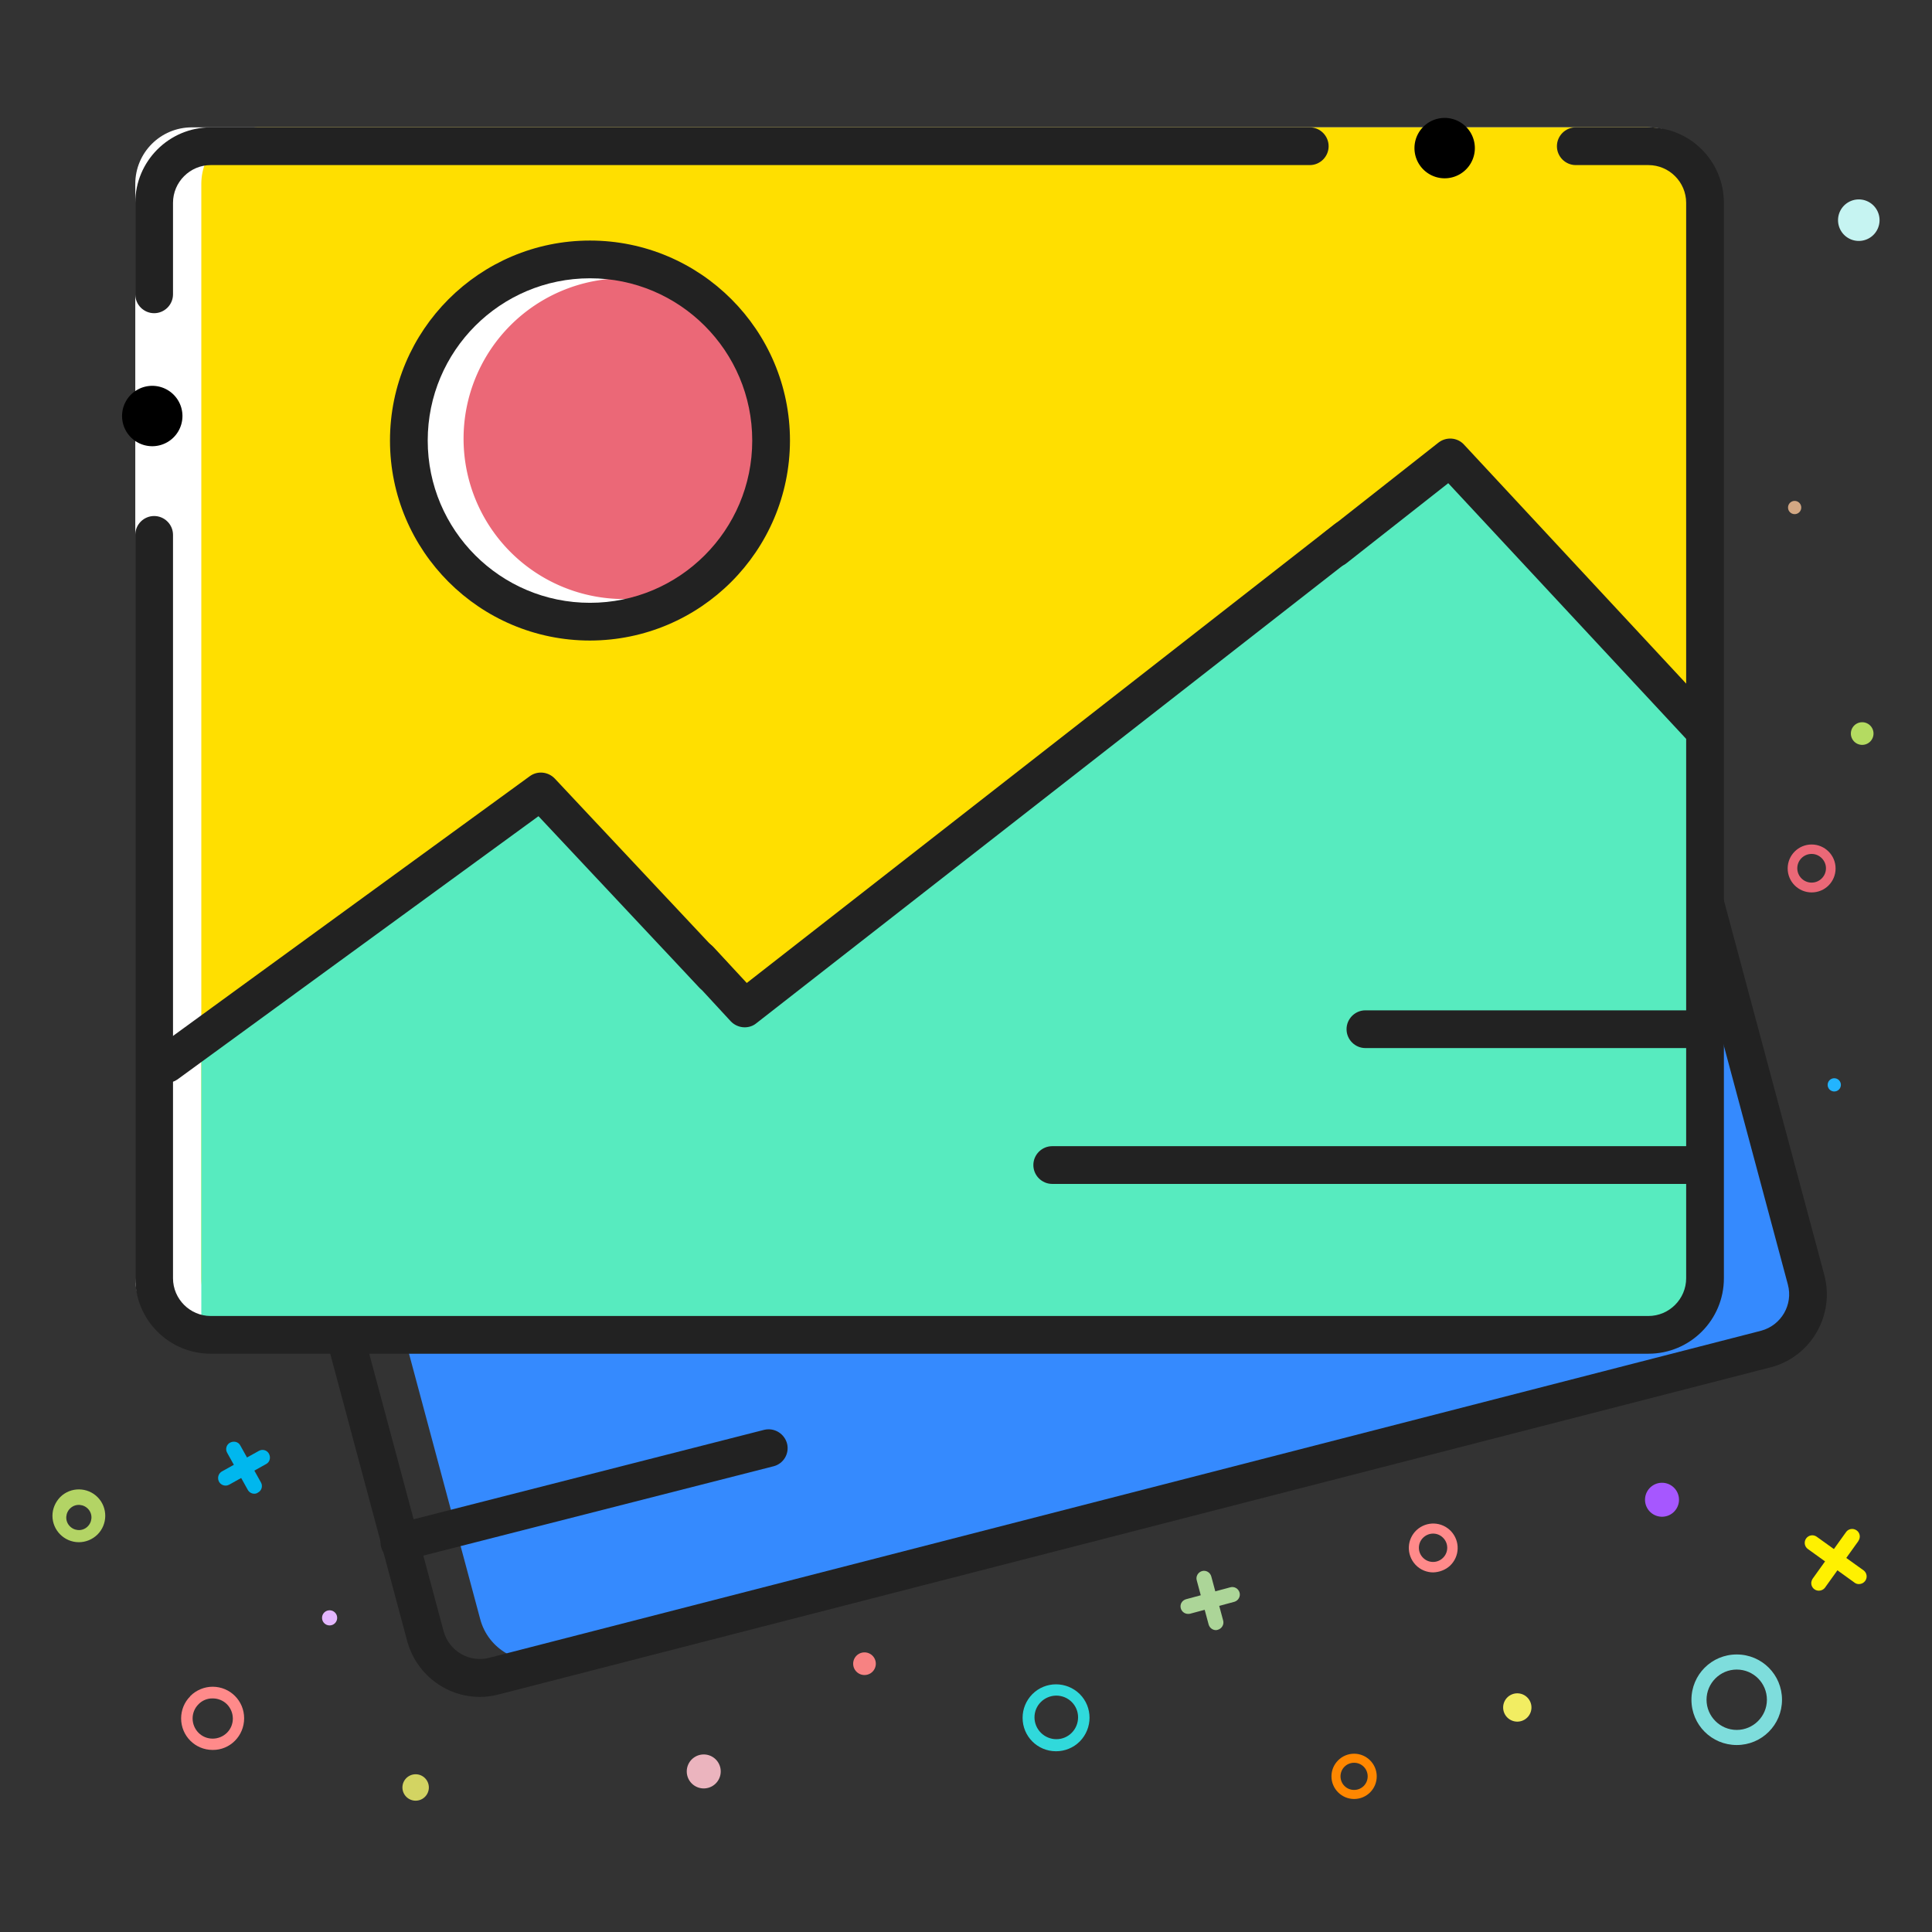 <?xml version="1.0" standalone="no"?><!DOCTYPE svg PUBLIC "-//W3C//DTD SVG 1.1//EN" "http://www.w3.org/Graphics/SVG/1.1/DTD/svg11.dtd"><svg t="1689244954653" class="icon" viewBox="0 0 1024 1024" version="1.1" xmlns="http://www.w3.org/2000/svg" p-id="1814" xmlns:xlink="http://www.w3.org/1999/xlink" width="200" height="200"><rect x="0" y="0" width="1024" height="1024" fill="#333333" stroke="none"/><path d="M134.8 791.7c-1.5 0-2.8-0.8-3.5-2.1L120.4 770c-1.1-1.9-0.4-4.4 1.6-5.4s4.4-0.4 5.4 1.6l10.9 19.5c1.1 1.9 0.4 4.4-1.6 5.4-0.5 0.4-1.2 0.6-1.9 0.6z" fill="#00B7EE" p-id="1815"></path><path d="M119.6 787.4c-2.2 0-4-1.7-4-4 0-1.5 0.8-2.8 2-3.5l19.6-10.9c1.9-1.1 4.4-0.4 5.4 1.6s0.4 4.4-1.6 5.4l-19.5 10.9c-0.6 0.3-1.2 0.5-1.9 0.5z" fill="#00B7EE" p-id="1816"></path><path d="M644.5 864c-1.8 0-3.4-1.2-3.9-3l-6.3-23.4c-0.6-2.1 0.7-4.3 2.8-4.9 2.1-0.6 4.3 0.7 4.9 2.8l6.3 23.4c0.6 2.1-0.7 4.3-2.8 4.9-0.3 0.1-0.6 0.2-1 0.2z" fill="#ACD598" p-id="1817"></path><path d="M629.7 855.4c-2.2 0-4-1.8-4-4 0-1.8 1.2-3.3 3-3.8l23.4-6.3c2.1-0.6 4.3 0.7 4.9 2.8 0.6 2.1-0.7 4.3-2.8 4.9l-23.4 6.3c-0.4 0.1-0.7 0.1-1.1 0.1z" fill="#ACD598" p-id="1818"></path><path d="M985.2 839.6c-0.8 0-1.7-0.3-2.3-0.8L958.2 821c-1.8-1.3-2.2-3.8-0.9-5.6s3.8-2.2 5.6-0.9l24.8 17.8c1.8 1.3 2.2 3.8 0.9 5.6-0.8 1.1-2 1.7-3.4 1.7z" fill="#FFF100" p-id="1819"></path><path d="M964 843.1c-2.2 0-4-1.8-4-4 0-0.8 0.3-1.6 0.7-2.3l17.7-24.7c1.2-1.8 3.7-2.3 5.6-1 1.8 1.2 2.3 3.7 1 5.6 0 0.1-0.1 0.1-0.1 0.2l-17.7 24.7c-0.7 0.9-1.9 1.5-3.2 1.5z" fill="#FFF100" p-id="1820"></path><path d="M759.6 833.4c-3.4 0-6.8-1.4-9.1-3.8l-0.3-0.3c-4.9-5.3-4.6-13.4 0.6-18.3 5.3-4.9 13.4-4.6 18.3 0.6 4.9 5.3 4.6 13.4-0.6 18.3-2.4 2.2-5.6 3.4-8.9 3.5z m-5.3-7.7c2.9 2.9 7.7 2.9 10.6-0.1 2.9-2.9 2.9-7.7-0.1-10.6-2.9-2.9-7.6-2.9-10.6 0.1l-1.9-1.9 1.9 1.9c-2.9 2.9-2.9 7.7 0.1 10.6z" fill="#FF8A8A" p-id="1821"></path><path d="M960.2 473c-7 0-12.7-5.7-12.7-12.7s5.7-12.7 12.7-12.7 12.7 5.7 12.7 12.7-5.6 12.7-12.7 12.7z m0-20.4c-4.2 0-7.6 3.4-7.6 7.6s3.4 7.6 7.6 7.6 7.6-3.4 7.6-7.6c0-4.1-3.4-7.6-7.6-7.6z" fill="#EB6877" p-id="1822"></path><path d="M920.5 924.9c-13.3 0-24-10.7-24-24s10.7-24 24-24 24 10.7 24 24-10.7 24-24 24z m0-40c-8.8 0-16 7.2-16 16s7.2 16 16 16 16-7.2 16-16-7.1-16-16-16z" fill="#7EDDDC" p-id="1823"></path><path d="M717.7 953.5c-6.6 0-12-5.4-12-12s5.4-12 12-12 12 5.4 12 12-5.3 12-12 12z m0-19.2c-4 0-7.2 3.2-7.2 7.2s3.2 7.2 7.2 7.2 7.2-3.2 7.2-7.2-3.2-7.2-7.2-7.2z" fill="#FF8700" p-id="1824"></path><path d="M213.3 947.4a7 7 0 1 0 14 0 7 7 0 1 0-14 0z" fill="#D3D462" p-id="1825"></path><path d="M871.9 794.9a9 9 0 1 0 18 0 9 9 0 1 0-18 0z" fill="#A657FF" p-id="1826"></path><path d="M170.7 857.5a4 4 0 1 0 8 0 4 4 0 1 0-8 0z" fill="#E4B6FF" p-id="1827"></path><path d="M452.2 881.8a6 6 0 1 0 12 0 6 6 0 1 0-12 0z" fill="#F78282" p-id="1828"></path><path d="M981 388.8a6 6 0 1 0 12 0 6 6 0 1 0-12 0z" fill="#B4DB61" p-id="1829"></path><path d="M112.7 927.5c-9.3 0-16.7-7.5-16.7-16.7 0-4.4 1.7-8.6 4.8-11.7l0.1-0.2c3.1-3.1 7.4-4.9 11.8-4.9 9.3 0 16.7 7.5 16.7 16.7 0 9.4-7.5 16.9-16.7 16.8z m-7.5-24.2c-4.2 4.2-4.1 10.9 0 15.1 4.2 4.2 10.9 4.1 15.1 0 4.2-4.2 4.1-10.9 0-15.1-2-2-4.7-3.1-7.5-3.1-2.9-0.1-5.7 1.1-7.6 3.1z m-2.2-2.2z" fill="#FF8A8A" p-id="1830"></path><path d="M41.8 817.4c-7.7 0-14-6.3-14-14 0-3.7 1.5-7.2 4.1-9.9l0.1-0.1c5.5-5.4 14.4-5.3 19.8 0.2s5.3 14.4-0.2 19.8c-2.7 2.6-6.2 4-9.8 4z m-4.3-18.2c-2.8 2.4-3.2 6.6-0.8 9.4s6.6 3.2 9.4 0.8 3.2-6.6 0.8-9.4c-2.4-2.8-6.6-3.2-9.4-0.8z m-2.8-2.9z" fill="#B3D465" p-id="1831"></path><path d="M947.7 269a3.5 3.5 0 1 0 7 0 3.5 3.5 0 1 0-7 0z" fill="#D3A884" p-id="1832"></path><path d="M968.7 575a3.5 3.5 0 1 0 7 0 3.5 3.5 0 1 0-7 0z" fill="#22B4FF" p-id="1833"></path><path d="M796.7 905a7.5 7.5 0 1 0 15 0 7.5 7.5 0 1 0-15 0z" fill="#F2ED62" p-id="1834"></path><path d="M559.7 928.2c-9.8 0-17.7-7.9-17.7-17.7 0-4.7 1.8-9.1 5.1-12.5l0.1-0.1c6.9-6.9 18.1-6.9 25.1 0 6.9 6.9 6.9 18.1 0 25.1-3.4 3.4-7.9 5.2-12.6 5.2m-11.4-18c0 6.4 5.2 11.6 11.6 11.6s11.5-5.2 11.5-11.6c0-6.4-5.2-11.5-11.6-11.5-6.4 0.1-11.5 5.2-11.5 11.5z" fill="#30D9DB" p-id="1835"></path><path d="M364 938.9a9 9 0 1 0 18 0 9 9 0 1 0-18 0z" fill="#EBB4BE" p-id="1836"></path><path d="M974.2 116.7a11 11 0 1 0 22 0 11 11 0 1 0-22 0z" fill="#C6F4F2" p-id="1837"></path><path d="M142.4 323.9l640.9-171.3c16-4.3 32.5 5.2 36.7 21.2l133.3 497.4c4.3 16-5.2 32.5-21.2 36.8L291.2 879.3c-16 4.3-32.5-5.2-36.7-21.2L121.1 360.7c-4.2-16 5.3-32.5 21.3-36.8z" fill="#358AFE" p-id="1838"></path><path d="M254.4 899.4c-18.1 0-33.9-12.2-38.6-29.7L82.5 372.2c-5.7-21.3 6.9-43.3 28.3-49h0.1L784.7 150c21.3-5.6 43.2 7 48.9 28.3l133.3 497.4c5.7 21.3-6.9 43.3-28.3 49h-0.1L264.7 898c-3.4 0.9-6.8 1.4-10.3 1.4zM115.9 342.6c-10.7 2.9-17 13.8-14.1 24.5l133.3 497.4c2.9 10.7 13.8 17 24.5 14.1l673.9-173.3c10.6-2.9 17-13.8 14.1-24.5L814.3 183.5c-2.9-10.7-13.8-17-24.5-14.1L115.9 342.6z" fill="#222222" p-id="1839"></path><path d="M211.7 827.5c-5.5 0-10-4.5-10-10 0-4.6 3.1-8.6 7.5-9.7l196-50c5.4-1.2 10.7 2.2 12 7.5 1.2 5.2-1.9 10.4-7 11.8l-196 50c-0.8 0.3-1.7 0.4-2.5 0.4z" fill="#222222" p-id="1840"></path><path d="M101.7 67.5h772c16.6 0 30 13.4 30 30v580c0 16.6-13.4 30-30 30h-772c-16.6 0-30-13.4-30-30v-580c0-16.6 13.4-30 30-30z" fill="#FFFFFF" p-id="1841"></path><path d="M136.7 67.5h736c16.6 0 30 13.4 30 30v580c0 16.6-13.4 30-30 30h-736c-16.6 0-30-13.4-30-30v-580c0-16.6 13.4-30 30-30z" fill="#FFDF00" p-id="1842"></path><path d="M106.7 544.5l182-130 120 120 361-293 134 145-5 321-792-10v-153z" fill="#57EBBF" p-id="1843"></path><path d="M873.7 717.5h-762c-22.1 0-40-17.9-40-40v-394c0-5.5 4.5-10 10-10s10 4.5 10 10v394c0 11 9 20 20 20h762c11 0 20-9 20-20v-570c0-11-9-20-20-20h-38.5c-5.5 0-10-4.5-10-10s4.5-10 10-10h38.5c22.1 0 40 17.9 40 40v570c0 22.1-17.9 40-40 40zM81.7 166c-5.5 0-10-4.5-10-10v-48.5c0-22.1 17.9-40 40-40h582.5c5.5 0 10 4.5 10 10s-4.5 10-10 10H111.7c-11 0-20 9-20 20V156c0 5.5-4.5 10-10 10z" fill="#222222" p-id="1844"></path><path d="M749.7 78.5a16 16 0 1 0 32 0 16 16 0 1 0-32 0zM64.7 220.5a16 16 0 1 0 32 0 16 16 0 1 0-32 0z" p-id="1845"></path><path d="M216.7 233.5a96 96 0 1 0 192 0 96 96 0 1 0-192 0z" fill="#FFFFFF" p-id="1846"></path><path d="M245.7 232.5a85 85 0 1 0 170 0 85 85 0 1 0-170 0z" fill="#EB6877" p-id="1847"></path><path d="M312.7 339.5c-58.5 0-106-47.5-106-106s47.5-106 106-106 106 47.5 106 106c-0.1 58.5-47.5 105.9-106 106z m0-192c-47.5 0-86 38.5-86 86s38.5 86 86 86 86-38.5 86-86-38.5-86-86-86zM88.2 574c-5.5 0-10-4.5-10-10 0-3.2 1.5-6.2 4.1-8.1l198.5-144.5c4.1-3 9.7-2.4 13.2 1.2l91 97c3.8 4 3.6 10.4-0.5 14.1s-10.4 3.6-14.1-0.5l-85-90.6L94.1 572.1c-1.7 1.2-3.8 1.9-5.9 1.9z" fill="#222222" p-id="1848"></path><path d="M394.7 544.5c-2.8 0-5.5-1.2-7.4-3.2l-24-26c-3.7-4.1-3.4-10.4 0.7-14.1 4-3.6 10.2-3.4 14 0.6l17.8 19.2 311.7-243.3c4.4-3.4 10.6-2.6 14 1.7 3.4 4.4 2.6 10.6-1.7 14l-319 249c-1.7 1.4-3.9 2.1-6.1 2.1z" fill="#222222" p-id="1849"></path><path d="M900.7 394.5c-2.8 0-5.4-1.2-7.3-3.2L767.6 256.1l-53.8 42.3c-4.3 3.5-10.6 2.9-14.1-1.4s-2.9-10.6 1.4-14.1l0.3-0.3 61-48c4.1-3.2 10-2.8 13.5 1l132 142c3.8 4 3.5 10.4-0.5 14.1-1.8 1.9-4.2 2.8-6.7 2.8z m-1 161h-176c-5.5 0-10-4.5-10-10s4.5-10 10-10h176c5.5 0 10 4.5 10 10s-4.5 10-10 10z m-2 72h-340c-5.5 0-10-4.5-10-10s4.5-10 10-10h340c5.5 0 10 4.5 10 10s-4.5 10-10 10z" fill="#222222" p-id="1850"></path></svg>